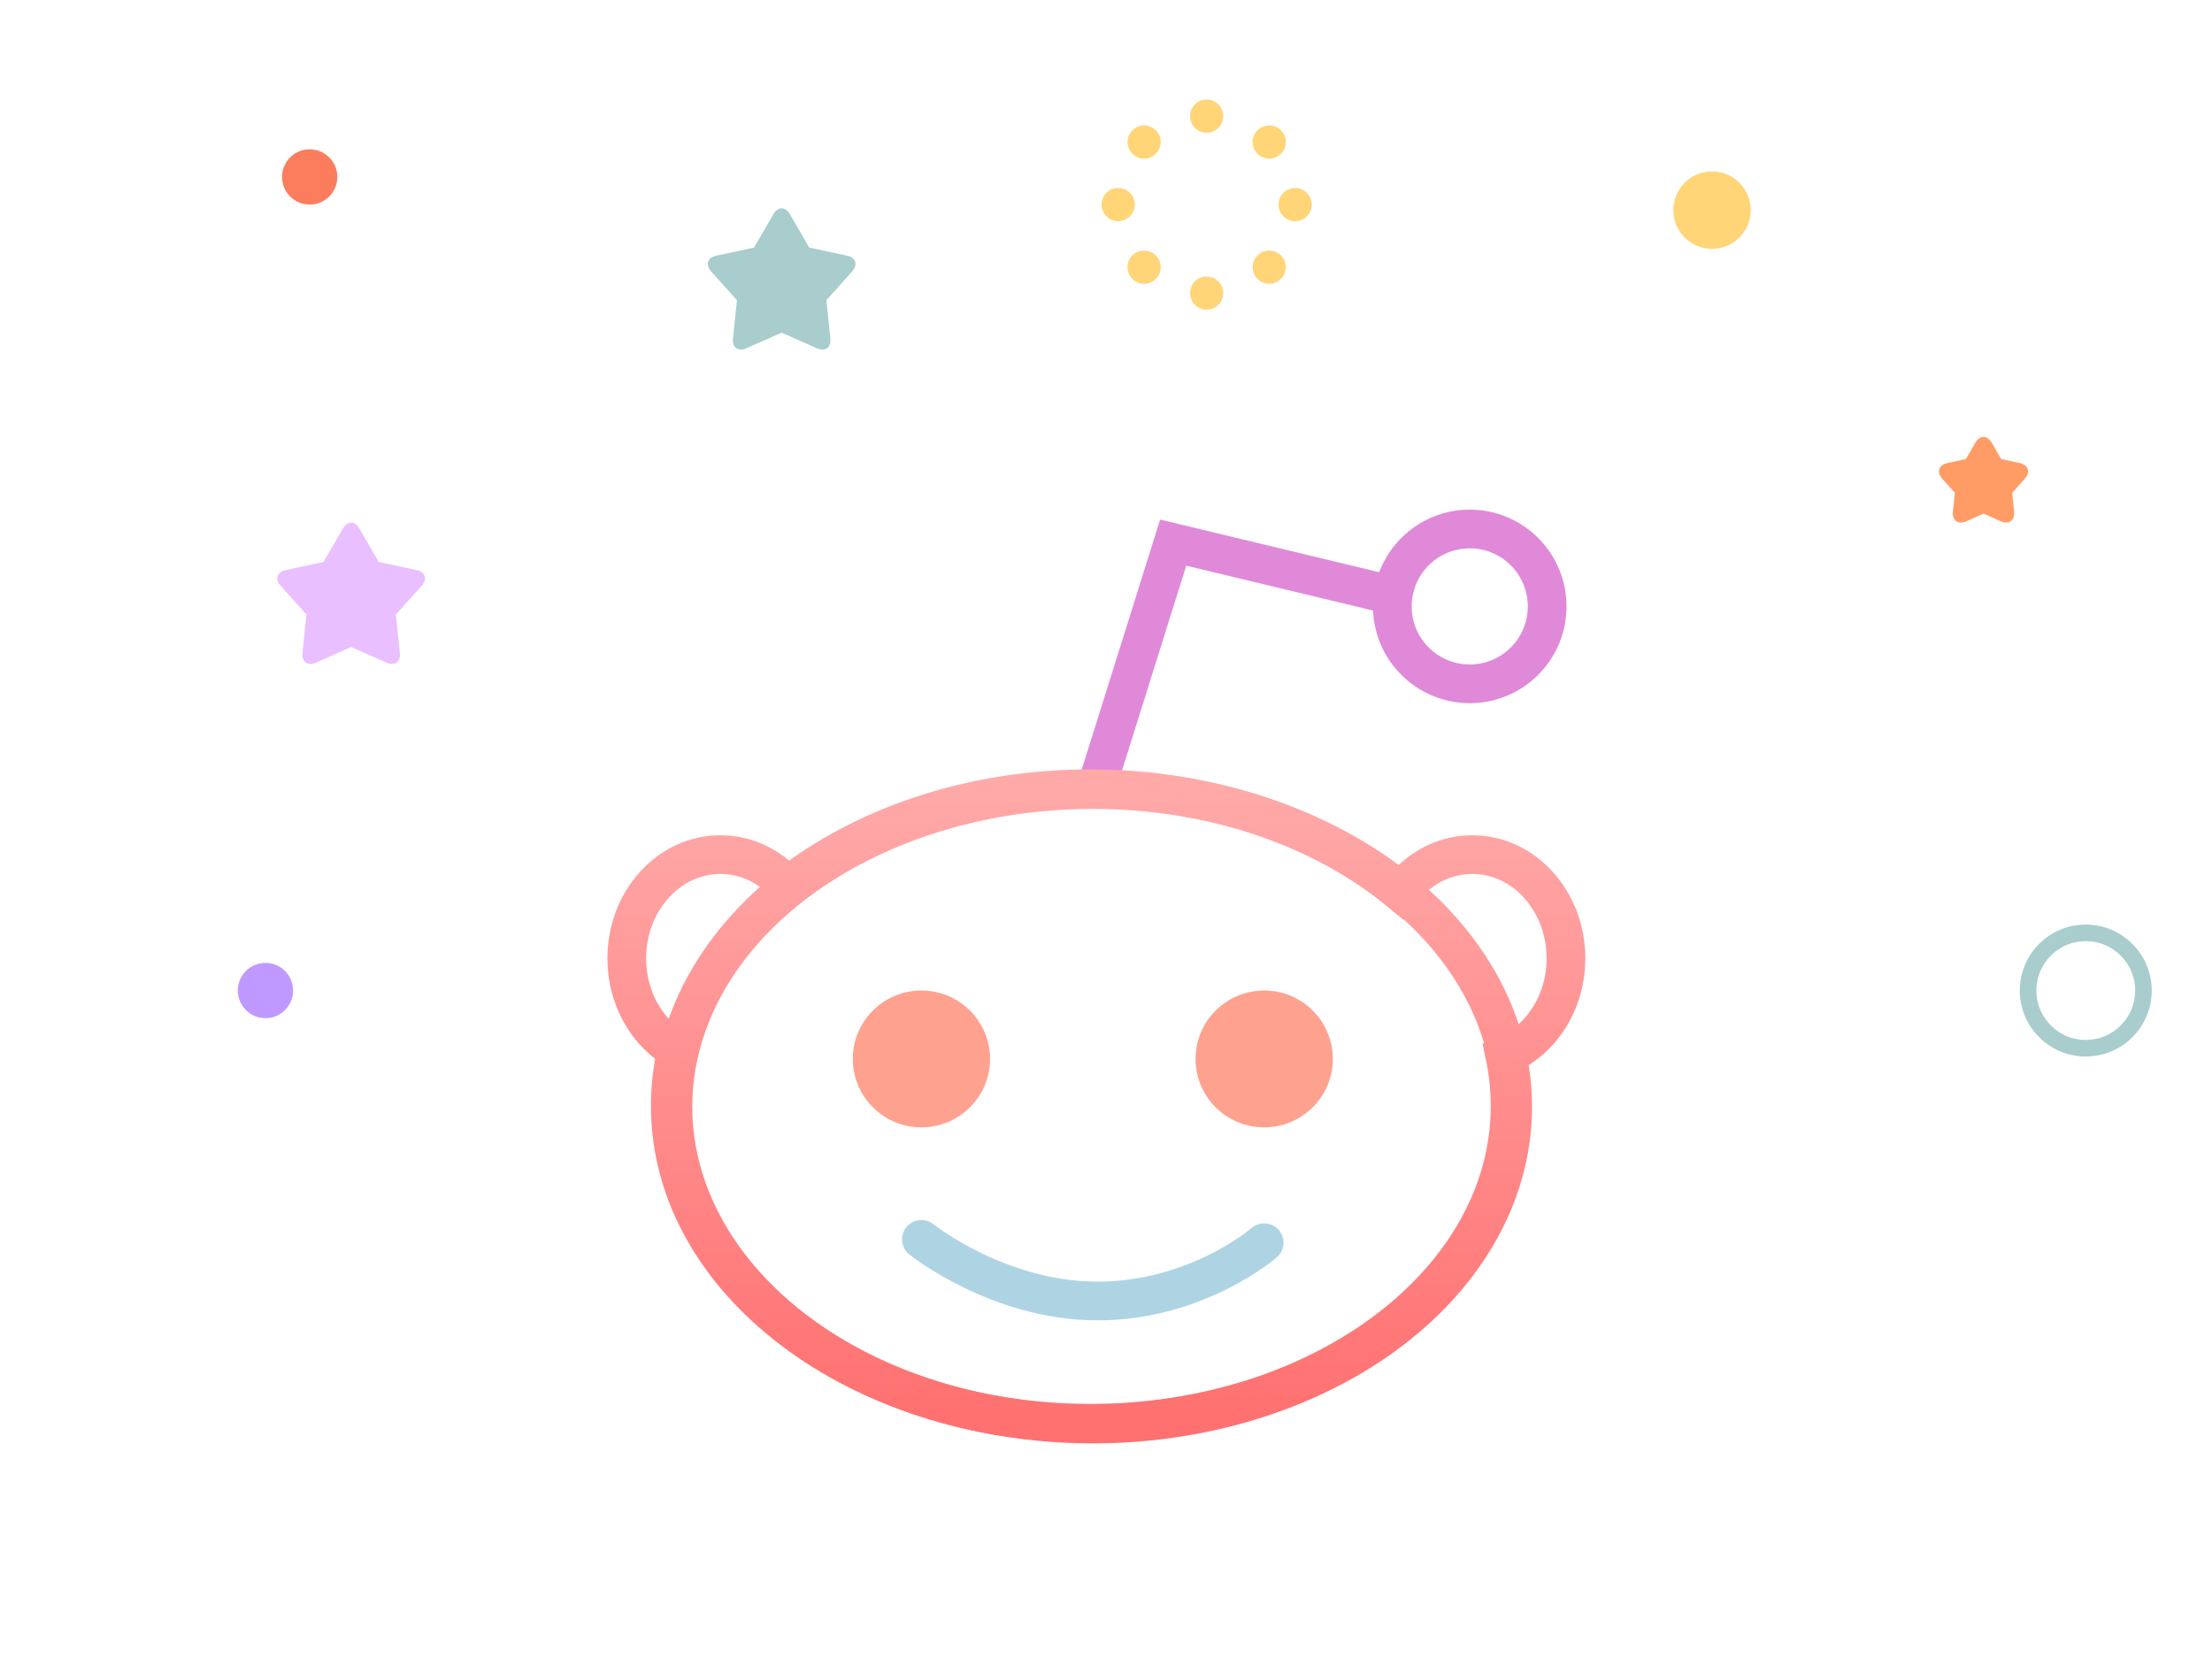 <?xml version="1.0" encoding="UTF-8"?>
<svg width="400px" height="300px" viewBox="0 0 400 300" version="1.1" xmlns="http://www.w3.org/2000/svg" xmlns:xlink="http://www.w3.org/1999/xlink">
    <!-- Generator: Sketch 41.2 (35397) - http://www.bohemiancoding.com/sketch -->
    <title>Artboard</title>
    <desc>Created with Sketch.</desc>
    <defs>
        <linearGradient x1="50%" y1="0%" x2="50%" y2="100%" id="linearGradient-1">
            <stop stop-color="#FFA9A9" offset="0%"></stop>
            <stop stop-color="#FF7070" offset="100%"></stop>
        </linearGradient>
    </defs>
    <g id="Page-1" stroke="none" stroke-width="1" fill="none" fill-rule="evenodd">
        <g id="Artboard">
            <polyline id="Path-2" stroke="#E089D9" stroke-width="7" points="198.189 142.632 212.15 98.124 249.147 107.012"></polyline>
            <circle id="Oval-2" stroke="#E089D8" stroke-width="7" cx="265.777" cy="109.658" r="14"></circle>
            <ellipse id="Oval" stroke="url(#linearGradient-1)" stroke-width="7" cx="197.614" cy="200.143" rx="75.931" ry="57.369"></ellipse>
            <path d="M253.215,161.318 C239.331,149.836 219.35,142.632 197.142,142.632 C175.644,142.632 156.233,149.382 142.419,160.23 C139.342,156.72 135.037,154.539 130.273,154.539 C120.922,154.539 113.342,162.938 113.342,173.297 C113.342,180.501 117.008,186.756 122.385,189.899 C121.614,193.179 121.211,196.555 121.211,200.002 C121.211,231.686 155.207,257.371 197.142,257.371 C239.077,257.371 273.073,231.686 273.073,200.002 C273.073,196.902 272.747,193.86 272.121,190.894 C278.575,188.247 283.175,181.367 283.175,173.297 C283.175,162.938 275.595,154.539 266.244,154.539 C261.005,154.539 256.321,157.177 253.215,161.318 Z" id="Combined-Shape" stroke="url(#linearGradient-1)" stroke-width="7"></path>
            <ellipse id="Oval-2" fill="#ffa18f" cx="166.623" cy="191.492" rx="12.41" ry="12.371"></ellipse>
            <ellipse id="Oval-2" fill="#ffa18f" cx="228.605" cy="191.492" rx="12.41" ry="12.371"></ellipse>
            <path d="M166.623,224.117 C166.623,224.117 180.493,235.26 198.479,235.26 C216.465,235.26 228.605,224.721 228.605,224.721" id="Path-3" stroke="#aed4e4" stroke-width="7" stroke-linecap="round"></path>
            <path d="M63.5,117.002 L57.135,119.823 C55.619,120.495 54.527,119.703 54.698,118.052 L55.414,111.127 L50.764,105.946 C49.657,104.711 50.073,103.429 51.695,103.081 L58.502,101.621 L61.994,95.598 C62.826,94.163 64.174,94.163 65.006,95.598 L68.498,101.621 L75.305,103.081 C76.927,103.428 77.344,104.711 76.236,105.946 L71.586,111.127 L72.302,118.052 C72.472,119.702 71.382,120.495 69.865,119.823 L63.5,117.002 Z" id="Star" fill="#EABFFF"></path>
            <path d="M141.348,60.156 L134.984,62.976 C133.467,63.648 132.376,62.856 132.547,61.206 L133.262,54.281 L128.613,49.099 C127.505,47.864 127.921,46.582 129.544,46.234 L136.351,44.775 L139.842,38.752 C140.674,37.317 142.022,37.316 142.855,38.752 L146.346,44.775 L153.153,46.234 C154.775,46.582 155.192,47.864 154.084,49.099 L149.435,54.281 L150.15,61.206 C150.321,62.856 149.23,63.649 147.713,62.976 L141.348,60.156 Z" id="Star" fill="#A8CDCC"></path>
            <path d="M358.685,92.879 L355.595,94.249 C354.077,94.921 352.985,94.135 353.156,92.477 L353.504,89.115 L351.247,86.6 C350.138,85.364 350.548,84.082 352.178,83.732 L355.483,83.024 L357.177,80.1 C358.01,78.664 359.356,78.658 360.192,80.1 L361.887,83.024 L365.191,83.732 C366.814,84.08 367.236,85.359 366.123,86.6 L363.866,89.115 L364.213,92.477 C364.384,94.128 363.299,94.924 361.774,94.249 L358.685,92.879 Z" id="Star" fill="#FF9C65"></path>
            <circle id="Oval-4" fill="#FC7D5E" cx="56" cy="32" r="5"></circle>
            <circle id="Oval-4" fill="#BF99FF" cx="48" cy="179.121" r="5"></circle>
            <circle id="Oval-4" fill="#FFD578" cx="309.588" cy="38" r="7"></circle>
            <path d="M218.203,24 C219.86,24 221.203,22.657 221.203,21 C221.203,19.343 219.86,18 218.203,18 C216.546,18 215.203,19.343 215.203,21 C215.203,22.657 216.546,24 218.203,24 Z M234.203,40 C235.86,40 237.203,38.657 237.203,37 C237.203,35.343 235.86,34 234.203,34 C232.546,34 231.203,35.343 231.203,37 C231.203,38.657 232.546,40 234.203,40 Z M218.203,56 C219.86,56 221.203,54.657 221.203,53 C221.203,51.343 219.86,50 218.203,50 C216.546,50 215.203,51.343 215.203,53 C215.203,54.657 216.546,56 218.203,56 Z M202.203,40 C203.86,40 205.203,38.657 205.203,37 C205.203,35.343 203.86,34 202.203,34 C200.546,34 199.203,35.343 199.203,37 C199.203,38.657 200.546,40 202.203,40 Z M227.396,27.808 C228.567,28.979 230.467,28.979 231.638,27.808 C232.81,26.636 232.81,24.737 231.638,23.565 C230.467,22.393 228.567,22.393 227.396,23.565 C226.224,24.737 226.224,26.636 227.396,27.808 Z M227.396,50.435 C228.567,51.607 230.467,51.607 231.638,50.435 C232.81,49.263 232.81,47.364 231.638,46.192 C230.467,45.021 228.567,45.021 227.396,46.192 C226.224,47.364 226.224,49.263 227.396,50.435 Z M204.768,50.435 C205.94,51.607 207.839,51.607 209.011,50.435 C210.182,49.263 210.182,47.364 209.011,46.192 C207.839,45.021 205.94,45.021 204.768,46.192 C203.597,47.364 203.597,49.263 204.768,50.435 Z M204.768,27.808 C205.94,28.979 207.839,28.979 209.011,27.808 C210.182,26.636 210.182,24.737 209.011,23.565 C207.839,22.393 205.94,22.393 204.768,23.565 C203.597,24.737 203.597,26.636 204.768,27.808 Z" id="Combined-Shape" fill="#FFD578"></path>
            <circle id="Oval-4" stroke="#A8CDCC" stroke-width="3" cx="377.174" cy="179.121" r="10.429"></circle>
        </g>
    </g>
</svg>
